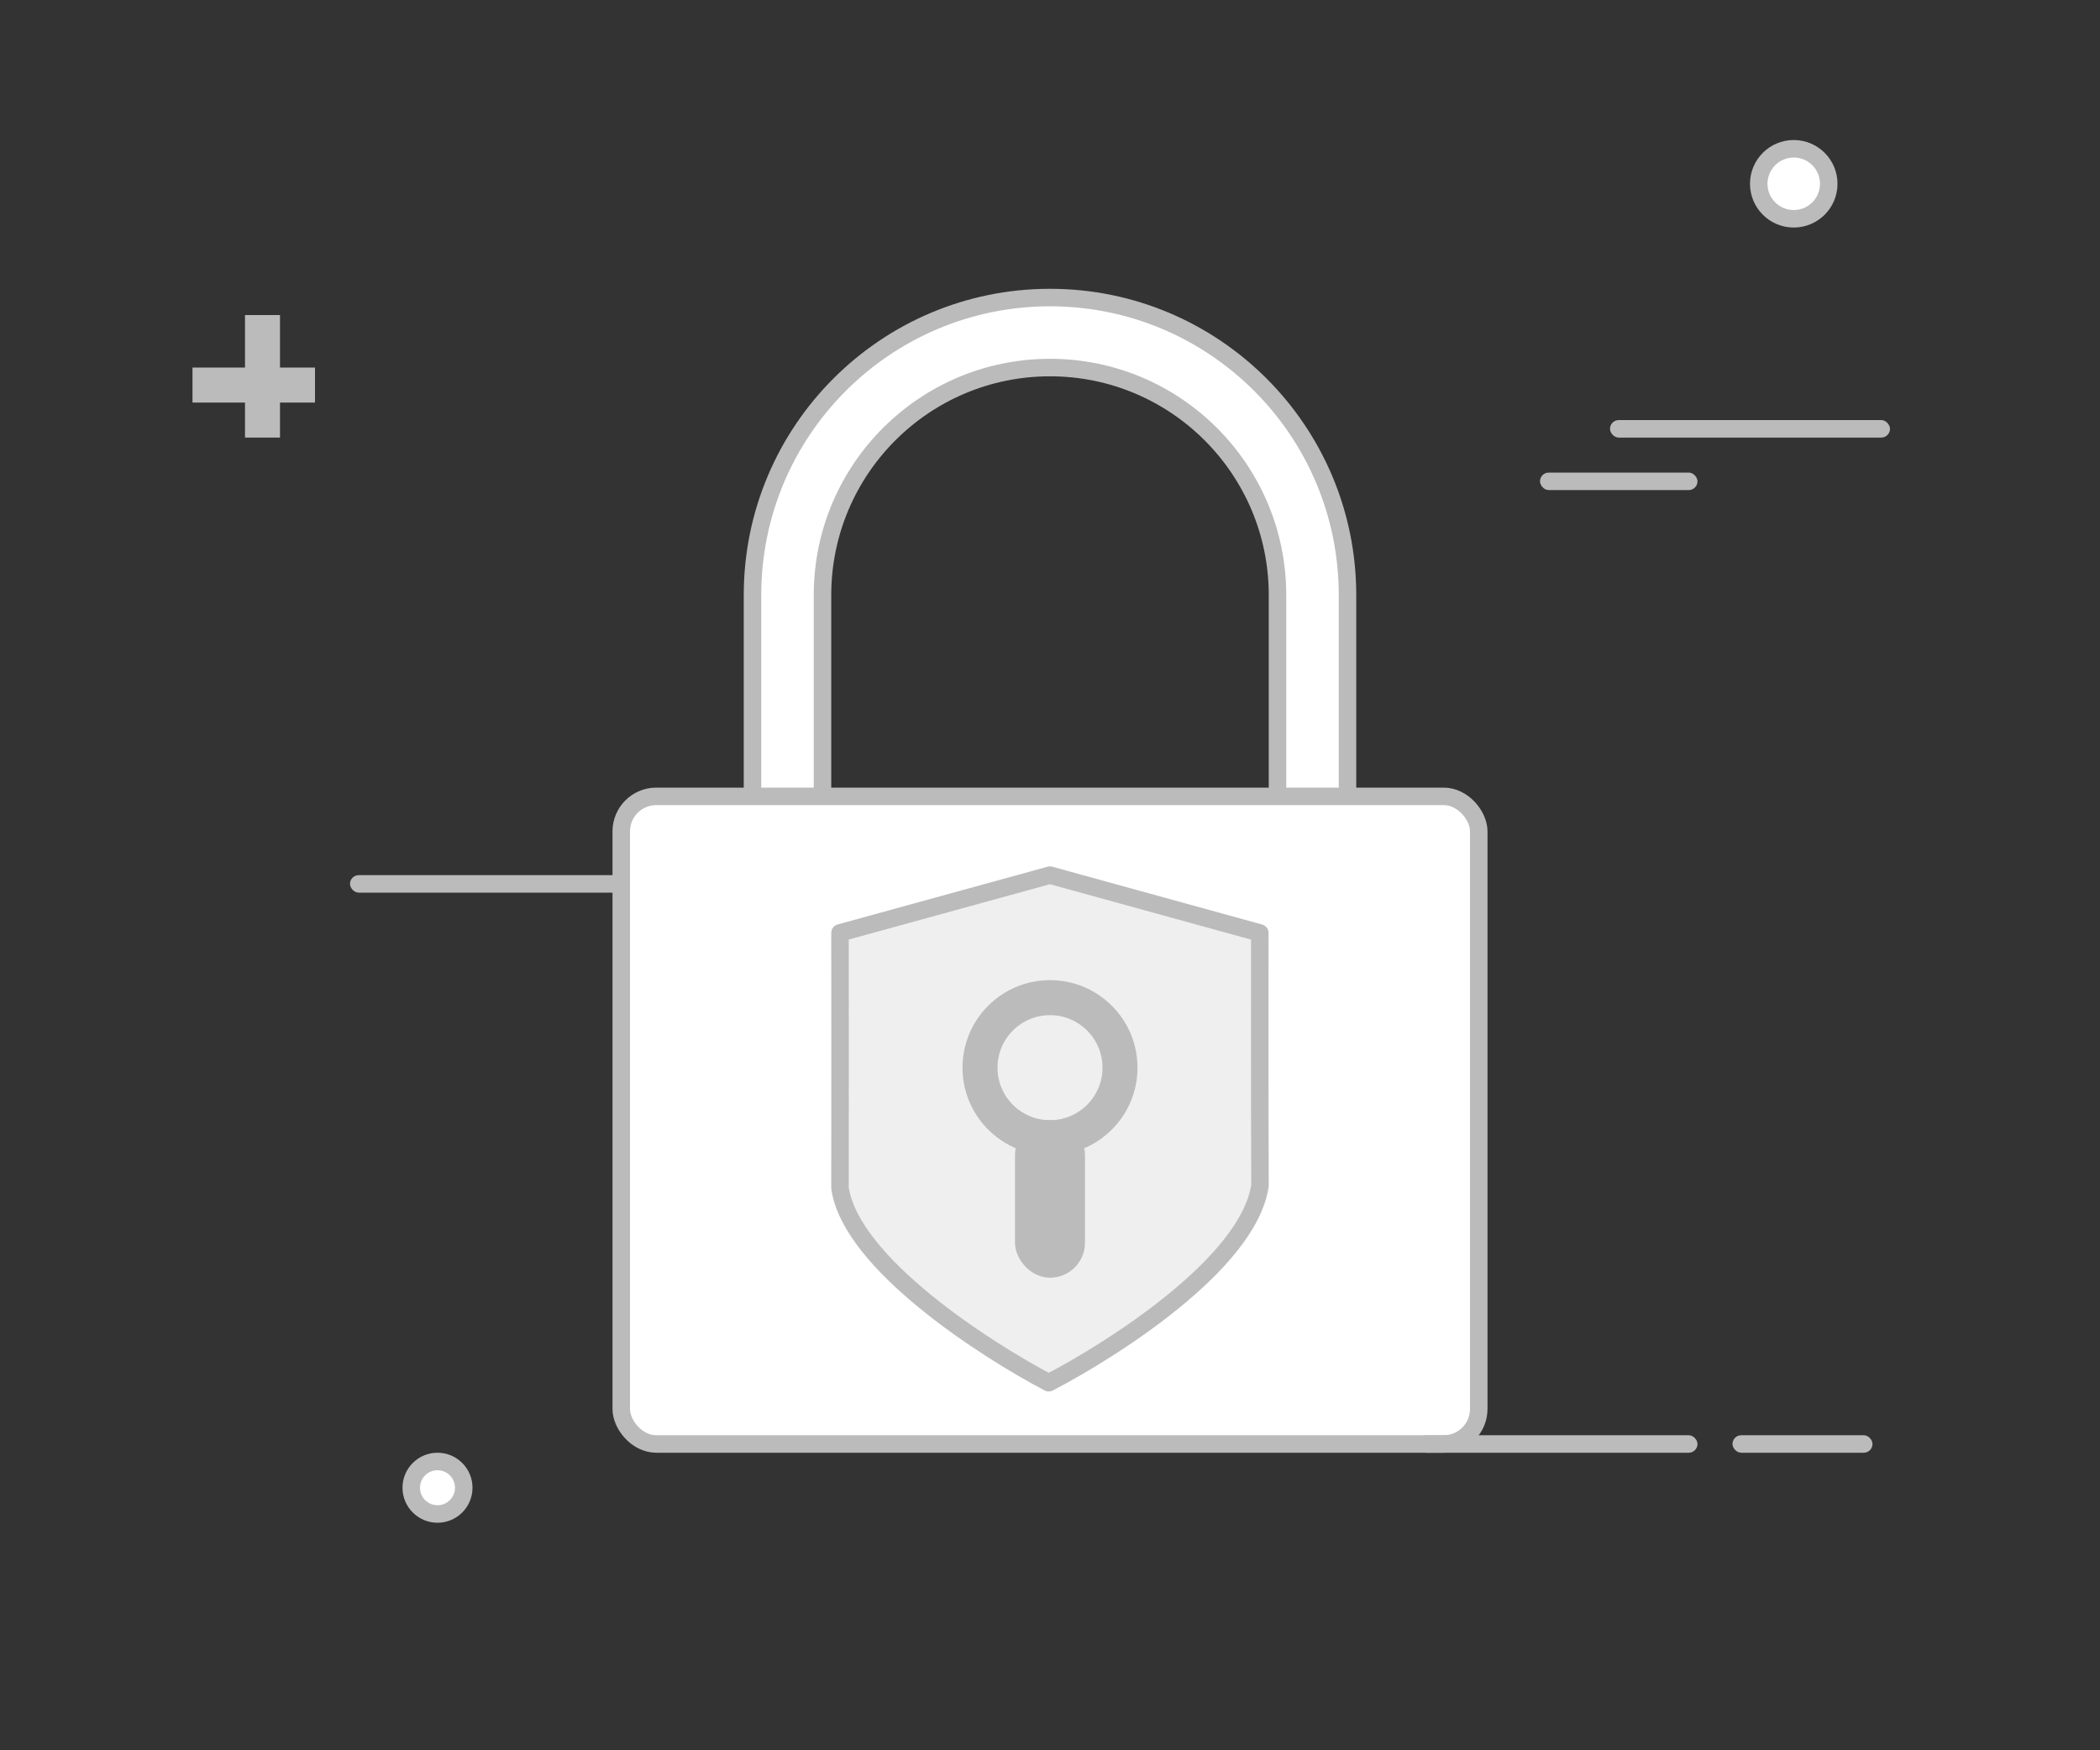 <?xml version="1.0" encoding="UTF-8"?>
<svg width="120px" height="100px" viewBox="0 0 120 100" version="1.1" xmlns="http://www.w3.org/2000/svg" xmlns:xlink="http://www.w3.org/1999/xlink">
    <rect x="0" y="0" width="120" height="100" fill="#333333" stroke="none"/>
    <title>xhdpi/M_Message信息组件/M07缺省页/暂无权限</title>
    <g id="M_Message信息组件/M07缺省页/暂无权限" stroke="none" stroke-width="1" fill="none" fill-rule="evenodd">
        <path d="M60,17 C69.389,17 77,24.611 77,34 L77,57.176 L43,57.176 L43,34 C43,24.611 50.611,17 60,17 Z M60,21 C52.82,21 47,26.82 47,34 L47,53.176 L73,53.176 L73,34 C73,26.82 67.18,21 60,21 Z" id="Combined-Shape" stroke="#BBBBBB" fill="#FFFFFF"></path>
        <rect id="Rectangle" stroke="#BBBBBB" fill="#FFFFFF" x="35.5" y="45.5" width="49" height="37" rx="2"></rect>
        <path d="M48,53.299 C48.004,55.822 48.007,63.7 48,67.886 C48.649,72.22 56.446,77.174 59.928,79 C63.45,77.174 71.344,72.209 72,67.73 C71.982,63.674 71.986,55.822 71.989,53.303 L59.996,50 L48,53.299 Z" id="Path" stroke="#BBBBBB" fill="#EFEFEF" stroke-linecap="round" stroke-linejoin="round"></path>
        <circle id="Oval" stroke="#BBBBBB" stroke-width="2" cx="60" cy="61" r="4"></circle>
        <rect id="Rectangle" stroke="#BBBBBB" fill="#BBBBBB" x="58.5" y="64.5" width="3" height="8" rx="1.5"></rect>
        <rect id="Rectangle" fill="#BBBBBB" x="81" y="82" width="16" height="1" rx="0.5"></rect>
        <rect id="Rectangle-Copy-10" fill="#BBBBBB" x="99" y="82" width="8" height="1" rx="0.5"></rect>
        <rect id="Rectangle-Copy-11" fill="#BBBBBB" x="88" y="27" width="9" height="1" rx="0.5"></rect>
        <rect id="Rectangle-Copy-12" fill="#BBBBBB" x="92" y="24" width="16" height="1" rx="0.5"></rect>
        <rect id="Rectangle-Copy-13" fill="#BBBBBB" x="20" y="50" width="16" height="1" rx="0.5"></rect>
        <circle id="Oval" stroke="#BBBBBB" fill="#FFFFFF" cx="102.5" cy="10.5" r="2"></circle>
        <rect id="Rectangle" stroke="#BBBBBB" fill="#FFFFFF" x="11.5" y="21.5" width="6" height="1"></rect>
        <rect id="Rectangle-Copy-12" stroke="#BBBBBB" fill="#FFFFFF" x="14.5" y="18.5" width="1" height="6"></rect>
        <circle id="Oval-Copy" stroke="#BBBBBB" fill="#FFFFFF" cx="25" cy="85" r="1.5"></circle>
    </g>
</svg>
